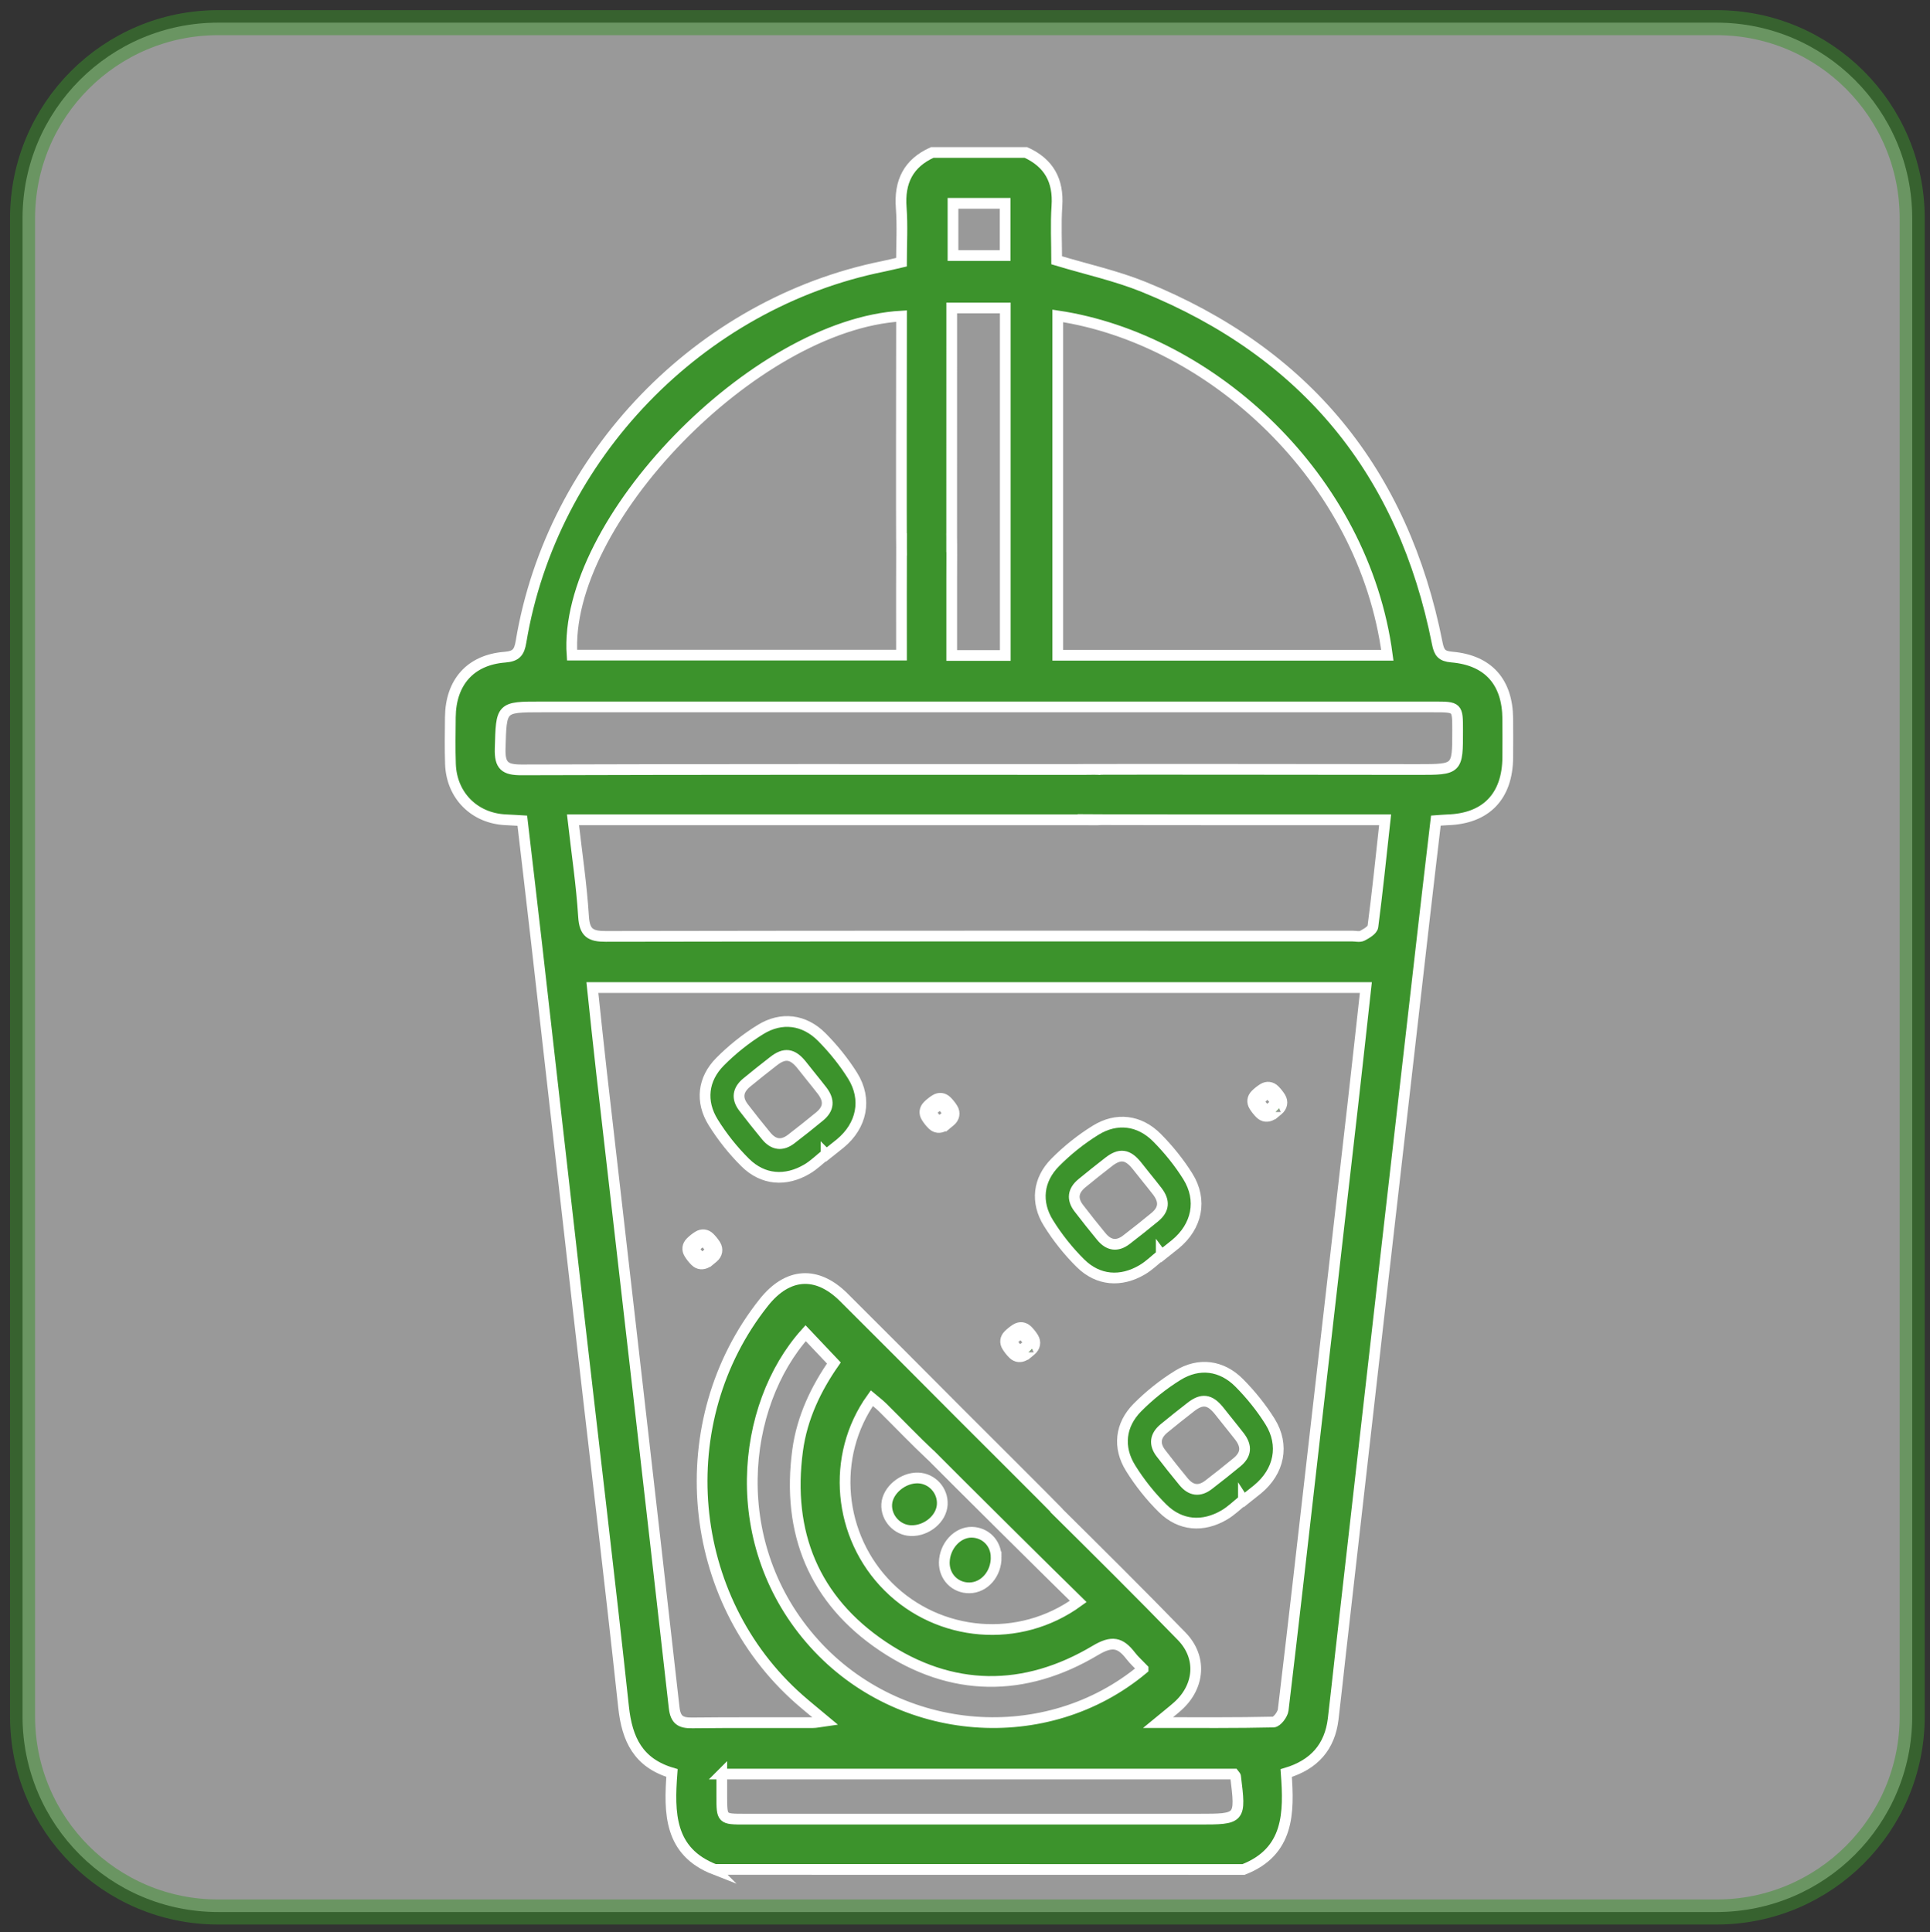 <?xml version="1.0" encoding="UTF-8" standalone="no"?>
<svg
   enable-background="new 0 0 595.28 841.89"
   viewBox="0 0 539.28 540"
   version="1.1"
   id="svg12"
   sodipodi:docname="500.svg"
   width="539.28"
   height="540"
   inkscape:version="1.3.2 (091e20e, 2023-11-25, custom)"
   xmlns:inkscape="http://www.inkscape.org/namespaces/inkscape"
   xmlns:sodipodi="http://sodipodi.sourceforge.net/DTD/sodipodi-0.dtd"
   xmlns="http://www.w3.org/2000/svg"
   xmlns:svg="http://www.w3.org/2000/svg">
  <rect x="0" y="0" width="539.28" height="540" fill="#333333" stroke="none"/>
  <defs
     id="defs12" />
  <sodipodi:namedview
     id="namedview12"
     pagecolor="#ffffff"
     bordercolor="#000000"
     borderopacity="0.25"
     inkscape:showpageshadow="2"
     inkscape:pageopacity="0.0"
     inkscape:pagecheckerboard="0"
     inkscape:deskcolor="#d1d1d1"
     inkscape:zoom="1.3932936"
     inkscape:cx="297.49651"
     inkscape:cy="420.94501"
     inkscape:window-width="2560"
     inkscape:window-height="1369"
     inkscape:window-x="4072"
     inkscape:window-y="1632"
     inkscape:window-maximized="1"
     inkscape:current-layer="svg12" />
  <g
     stroke-miterlimit="10"
     id="g12"
     transform="translate(-30.862,-221.059)">
    <path
       d="M 510.5,755.4 H 91.83 c -30.19,0 -54.67,-24.48 -54.67,-54.67 V 282.06 c 0,-30.19 24.48,-54.67 54.67,-54.67 H 510.5 c 30.19,0 54.67,24.48 54.67,54.67 v 418.67 c 0,30.19 -24.47,54.67 -54.67,54.67 z"
       fill="#ffffff"
       opacity="0.5"
       stroke="#3c932c"
       stroke-width="7"
       id="path1" />
    <g
       fill="#3c932c"
       stroke="#ffffff"
       stroke-width="3"
       id="g11">
      <path
         d="m 261.67,543.62 c -1.76,1.4 -3.39,3.04 -5.32,4.17 -5.97,3.52 -12.3,3.05 -17.23,-1.81 -3.4,-3.36 -6.46,-7.21 -8.98,-11.27 -3.6,-5.79 -2.9,-12.08 1.91,-16.93 3.36,-3.39 7.21,-6.47 11.27,-8.98 5.9,-3.66 12.28,-2.84 17.17,2.09 3.23,3.26 6.18,6.91 8.61,10.8 4.13,6.63 2.57,13.97 -3.49,18.96 -1.27,1.04 -2.56,2.05 -3.85,3.07 -0.04,-0.04 -0.06,-0.07 -0.09,-0.1 z M 257.5,522 c -0.9,-1.12 -1.78,-2.26 -2.69,-3.38 -2.54,-3.13 -4.73,-3.42 -7.84,-0.98 -2.51,1.96 -5.02,3.93 -7.47,5.96 -2.51,2.07 -2.82,4.42 -0.88,6.96 2.06,2.69 4.17,5.34 6.33,7.96 2.07,2.51 4.42,2.82 6.96,0.88 2.69,-2.06 5.34,-4.17 7.96,-6.33 2.6,-2.14 2.8,-4.46 0.7,-7.21 -0.99,-1.3 -2.04,-2.57 -3.07,-3.86 z"
         id="path2" />
      <path
         d="m 378.3,640.25 c -1.76,1.4 -3.39,3.04 -5.32,4.17 -5.97,3.52 -12.3,3.05 -17.23,-1.81 -3.4,-3.36 -6.46,-7.21 -8.98,-11.27 -3.6,-5.79 -2.9,-12.08 1.91,-16.93 3.36,-3.39 7.21,-6.47 11.27,-8.98 5.9,-3.66 12.28,-2.84 17.17,2.09 3.23,3.26 6.18,6.91 8.61,10.8 4.13,6.63 2.57,13.97 -3.49,18.96 -1.27,1.04 -2.56,2.05 -3.85,3.07 -0.04,-0.03 -0.07,-0.07 -0.09,-0.1 z m -4.17,-21.62 c -0.9,-1.12 -1.78,-2.26 -2.69,-3.38 -2.54,-3.13 -4.73,-3.42 -7.84,-0.98 -2.51,1.96 -5.02,3.93 -7.47,5.96 -2.51,2.07 -2.82,4.42 -0.88,6.96 2.06,2.69 4.17,5.34 6.33,7.96 2.07,2.51 4.42,2.82 6.96,0.88 2.69,-2.06 5.34,-4.17 7.96,-6.33 2.6,-2.14 2.8,-4.46 0.7,-7.21 -1,-1.3 -2.05,-2.57 -3.07,-3.86 z"
         id="path3" />
      <path
         d="m 387.23,531.84 c -0.33,0.26 -0.64,0.57 -1,0.78 -1.12,0.66 -2.31,0.57 -3.23,-0.34 -0.64,-0.63 -1.21,-1.35 -1.68,-2.11 -0.68,-1.09 -0.54,-2.26 0.36,-3.17 0.63,-0.64 1.35,-1.21 2.11,-1.68 1.11,-0.69 2.3,-0.53 3.22,0.39 0.61,0.61 1.16,1.3 1.61,2.03 0.77,1.24 0.48,2.62 -0.65,3.55 -0.24,0.2 -0.48,0.38 -0.72,0.58 -0.01,-0.01 -0.02,-0.02 -0.02,-0.03 z m -0.79,-4.05 c -0.17,-0.21 -0.33,-0.42 -0.5,-0.63 -0.48,-0.59 -0.89,-0.64 -1.47,-0.18 -0.47,0.37 -0.94,0.74 -1.4,1.12 -0.47,0.39 -0.53,0.83 -0.16,1.3 0.39,0.5 0.78,1 1.19,1.49 0.39,0.47 0.83,0.53 1.31,0.17 0.5,-0.39 1,-0.78 1.49,-1.19 0.49,-0.4 0.52,-0.84 0.13,-1.35 -0.2,-0.25 -0.39,-0.49 -0.59,-0.73 z"
         id="path4" />
      <path
         d="m 318.19,599.01 c -0.33,0.26 -0.64,0.57 -1,0.78 -1.12,0.66 -2.31,0.57 -3.23,-0.34 -0.64,-0.63 -1.21,-1.35 -1.68,-2.11 -0.68,-1.09 -0.54,-2.26 0.36,-3.17 0.63,-0.64 1.35,-1.21 2.11,-1.68 1.11,-0.69 2.3,-0.53 3.22,0.39 0.61,0.61 1.16,1.3 1.61,2.03 0.77,1.24 0.48,2.62 -0.65,3.55 -0.24,0.2 -0.48,0.38 -0.72,0.58 -0.01,-0.01 -0.02,-0.02 -0.02,-0.03 z m -0.78,-4.05 c -0.17,-0.21 -0.33,-0.42 -0.5,-0.63 -0.48,-0.59 -0.89,-0.64 -1.47,-0.18 -0.47,0.37 -0.94,0.74 -1.4,1.12 -0.47,0.39 -0.53,0.83 -0.16,1.3 0.39,0.5 0.78,1 1.19,1.49 0.39,0.47 0.83,0.53 1.31,0.17 0.5,-0.39 1,-0.78 1.49,-1.19 0.49,-0.4 0.52,-0.84 0.13,-1.35 -0.2,-0.25 -0.4,-0.49 -0.59,-0.73 z"
         id="path5" />
      <path
         d="m 229.37,573.08 c -0.33,0.26 -0.64,0.57 -1,0.78 -1.12,0.66 -2.31,0.57 -3.23,-0.34 -0.64,-0.63 -1.21,-1.35 -1.68,-2.11 -0.68,-1.09 -0.54,-2.26 0.36,-3.17 0.63,-0.64 1.35,-1.21 2.11,-1.68 1.11,-0.69 2.3,-0.53 3.22,0.39 0.61,0.61 1.16,1.3 1.61,2.02 0.77,1.24 0.48,2.62 -0.65,3.55 -0.24,0.2 -0.48,0.38 -0.72,0.58 -0.01,-0.01 -0.01,-0.02 -0.02,-0.02 z m -0.78,-4.06 c -0.17,-0.21 -0.33,-0.42 -0.5,-0.63 -0.48,-0.59 -0.89,-0.64 -1.47,-0.18 -0.47,0.37 -0.94,0.74 -1.4,1.12 -0.47,0.39 -0.53,0.83 -0.16,1.3 0.39,0.5 0.78,1 1.19,1.49 0.39,0.47 0.83,0.53 1.31,0.17 0.5,-0.39 1,-0.78 1.49,-1.19 0.49,-0.4 0.52,-0.84 0.13,-1.35 -0.2,-0.25 -0.4,-0.48 -0.59,-0.73 z"
         id="path6" />
      <path
         d="m 295.64,534.94 c -0.33,0.26 -0.64,0.57 -1,0.78 -1.12,0.66 -2.31,0.57 -3.23,-0.34 -0.64,-0.63 -1.21,-1.35 -1.68,-2.11 -0.68,-1.09 -0.54,-2.26 0.36,-3.17 0.63,-0.64 1.35,-1.21 2.11,-1.68 1.11,-0.69 2.3,-0.53 3.22,0.39 0.61,0.61 1.16,1.3 1.61,2.03 0.77,1.24 0.48,2.62 -0.65,3.55 -0.24,0.2 -0.48,0.38 -0.72,0.58 -0.01,-0.02 -0.01,-0.02 -0.02,-0.03 z m -0.78,-4.05 c -0.17,-0.21 -0.33,-0.42 -0.5,-0.63 -0.48,-0.59 -0.89,-0.64 -1.47,-0.18 -0.47,0.37 -0.94,0.74 -1.4,1.12 -0.47,0.39 -0.53,0.83 -0.16,1.3 0.39,0.5 0.78,1 1.19,1.49 0.39,0.47 0.83,0.53 1.31,0.17 0.5,-0.39 1,-0.78 1.49,-1.19 0.49,-0.4 0.52,-0.84 0.13,-1.35 -0.2,-0.25 -0.4,-0.49 -0.59,-0.73 z"
         id="path7" />
      <path
         d="m 355.34,571.75 c -1.76,1.4 -3.39,3.04 -5.32,4.17 -5.97,3.52 -12.3,3.05 -17.23,-1.81 -3.4,-3.36 -6.46,-7.21 -8.98,-11.27 -3.6,-5.79 -2.9,-12.08 1.91,-16.93 3.36,-3.39 7.21,-6.47 11.27,-8.98 5.9,-3.66 12.28,-2.84 17.17,2.09 3.23,3.26 6.18,6.91 8.61,10.8 4.13,6.63 2.57,13.97 -3.49,18.96 -1.27,1.04 -2.56,2.05 -3.85,3.07 -0.03,-0.03 -0.06,-0.06 -0.09,-0.1 z m -4.17,-21.61 c -0.9,-1.12 -1.78,-2.26 -2.69,-3.38 -2.54,-3.13 -4.73,-3.42 -7.84,-0.98 -2.51,1.96 -5.02,3.93 -7.47,5.96 -2.51,2.07 -2.82,4.42 -0.88,6.96 2.06,2.69 4.17,5.34 6.33,7.96 2.07,2.51 4.42,2.82 6.96,0.88 2.69,-2.06 5.34,-4.17 7.96,-6.33 2.6,-2.14 2.8,-4.46 0.7,-7.21 -0.99,-1.3 -2.04,-2.57 -3.07,-3.86 z"
         id="path8" />
      <path
         d="m 230.55,743.5 c -12.76,-4.97 -12.75,-15.83 -11.92,-26.95 -9.42,-2.79 -12.55,-9.4 -13.52,-18.38 -3.96,-36.76 -8.38,-73.47 -12.58,-110.21 -3.9,-34.1 -7.74,-68.21 -11.62,-102.31 -1.32,-11.61 -2.7,-23.21 -4.1,-35.23 -1.6,-0.09 -3.09,-0.2 -4.59,-0.26 -8.76,-0.37 -15.18,-6.76 -15.49,-15.57 -0.15,-4.37 -0.07,-8.74 -0.03,-13.11 0.1,-9.73 5.59,-16 15.2,-16.76 3.15,-0.25 4.05,-1.29 4.55,-4.32 8.61,-51.82 49.94,-94.58 101.18,-104.9 1.52,-0.31 3.03,-0.69 5.12,-1.17 0,-5.06 0.31,-10.18 -0.07,-15.24 -0.55,-7.23 2,-12.41 8.66,-15.42 h 26.19 c 6.42,2.93 9.14,7.86 8.66,14.95 -0.35,5.11 -0.07,10.27 -0.07,15.18 8.35,2.52 16.6,4.32 24.31,7.44 45.24,18.32 72.57,51.67 82.04,99.62 0.51,2.59 1.22,3.58 4.01,3.82 10.24,0.87 15.61,6.96 15.68,17.27 0.03,3.59 0.02,7.18 0,10.77 -0.07,10.94 -6.11,17.16 -16.93,17.46 -0.92,0.03 -1.84,0.13 -3.16,0.22 -1.07,9.15 -2.16,18.25 -3.2,27.36 -3.97,34.56 -7.93,69.13 -11.87,103.7 -3.87,33.95 -7.72,67.9 -11.58,101.85 -0.69,6.05 -1.31,12.1 -2.04,18.14 -0.94,7.8 -5.3,12.79 -13.13,15.13 0.84,11.11 0.82,21.96 -11.92,26.94 -49.26,-0.02 -98.52,-0.02 -147.78,-0.02 z M 291.1,627.9 c -4.66,-4.37 -9.07,-9.01 -13.62,-13.51 -0.93,-0.92 -1.99,-1.71 -3.02,-2.58 -11.58,16.16 -9.45,38.67 4.64,52.71 14.09,14.04 36.58,16.07 53.05,4.09 -5.74,-5.58 -36.16,-35.75 -41.5,-41.19 m 34.75,15.14 c 11.97,11.85 23.94,23.71 35.67,35.8 5.7,5.87 5.01,14.03 -1.1,19.51 -1.46,1.31 -3.01,2.5 -5.54,4.59 11.56,0 21.91,0.09 32.25,-0.15 0.97,-0.02 2.58,-2.11 2.73,-3.38 2.95,-24.63 5.73,-49.29 8.55,-73.94 3.62,-31.62 7.26,-63.25 10.87,-94.87 1.25,-10.95 2.44,-21.9 3.68,-33.07 -72.29,0 -144.03,0 -216.12,0 0.87,8.09 1.65,15.83 2.54,23.55 6.78,59.22 13.62,118.43 20.3,177.66 0.4,3.57 1.89,4.33 5.07,4.29 11.22,-0.13 22.44,-0.04 33.66,-0.07 0.97,0 1.95,-0.25 3.47,-0.46 -2.77,-2.32 -5.06,-4.15 -7.26,-6.09 -31.88,-28.13 -36.29,-77.65 -9.89,-110.87 6.64,-8.36 14.81,-8.94 22.35,-1.44 10.95,10.89 21.83,21.85 32.74,32.79 0.55,0.55 26.75,26.68 27.24,27.28 m 5.38,-207.61 c 17.93,-0.08 77.14,0.03 95.06,0.03 11.11,0 11.11,0 11.1,-10.96 0,-6.53 0,-6.54 -6.71,-6.54 -83.09,0 -166.18,0 -249.26,0 -11.46,0 -11.22,0.01 -11.56,11.63 -0.14,4.8 1.28,5.99 6.01,5.97 52.53,-0.17 105.07,-0.11 157.6,-0.11 1.4,0 2.81,-0.07 4.21,0.04 m 0.14,13.99 c -1.39,0.11 -2.8,0.04 -4.21,0.04 -45.83,0 -91.66,0 -137.49,0 -1.83,0 -3.65,0 -5.91,0 1.07,9.4 2.4,18.2 2.95,27.04 0.29,4.58 1.95,5.55 6.23,5.54 69.53,-0.13 139.05,-0.09 208.58,-0.09 0.94,0 2.03,0.3 2.77,-0.08 1.16,-0.61 2.85,-1.59 2.98,-2.58 1.27,-9.73 2.27,-19.49 3.41,-29.83 -13.86,0 -26.93,0 -40.01,0 -1.56,0 -44.4,-0.01 -45.96,-0.08 m -35.15,-79.93 c 0.08,4.21 0.02,8.43 0.02,12.64 v 21.44 h 14.97 c 0,-32.52 0,-64.73 0,-97.11 -5.07,0 -9.81,0 -14.97,0 v 4.95 c 0,7.03 -0.03,56.28 -0.01,63.3 m -13.99,0.94 c -0.13,-8.23 -0.02,-58.68 -0.02,-66.93 -41.11,2.36 -94.67,57.75 -92.06,94.75 h 92.05 c 0,-11.63 -0.04,-22.84 0.02,-34.06 m 43.65,-60.74 v 94.84 h 92.08 c -6.55,-49.6 -49.17,-88.4 -92.08,-94.84 z m 23.83,378.12 c -1.18,-1.24 -2.46,-2.36 -3.48,-3.69 -2.85,-3.69 -5.17,-4.27 -9.83,-1.49 -19.85,11.86 -40.29,11.69 -59.44,-1.17 -19.15,-12.87 -26.87,-31.65 -23.78,-54.69 1.24,-9.3 5.26,-17.46 10.13,-24.45 -2.84,-3 -5.37,-5.68 -7.89,-8.34 -18.17,20.21 -22.4,59.26 2.47,86.78 23.78,26.32 64.84,29.62 91.82,7.05 z m -117.72,29.39 v 6.23 c 0.01,6.36 0.01,6.37 6.44,6.37 h 126.71 c 11.89,0 11.89,0 10.42,-11.95 -0.02,-0.13 -0.17,-0.24 -0.48,-0.65 -47.38,0 -94.98,0 -143.09,0 z m 64.61,-438.97 v 14.6 h 14.57 c 0,-5.04 0,-9.78 0,-14.6 -4.99,0 -9.63,0 -14.57,0 z"
         id="path9" />
      <path
         d="m 285.4,648.82 c -3.87,-0.12 -7,-3.54 -6.77,-7.39 0.24,-3.9 4.54,-7.48 8.79,-7.33 3.88,0.14 6.94,3.51 6.73,7.41 -0.21,3.98 -4.36,7.44 -8.75,7.31 z"
         id="path10" />
      <path
         d="m 309.21,656.2 c 0.06,4.69 -3.27,8.54 -7.44,8.61 -4,0.07 -7.11,-3.07 -7.05,-7.11 0.08,-4.59 3.66,-8.51 7.71,-8.43 3.82,0.08 6.73,3.06 6.78,6.93 z"
         id="path11" />
    </g>
  </g>
</svg>
